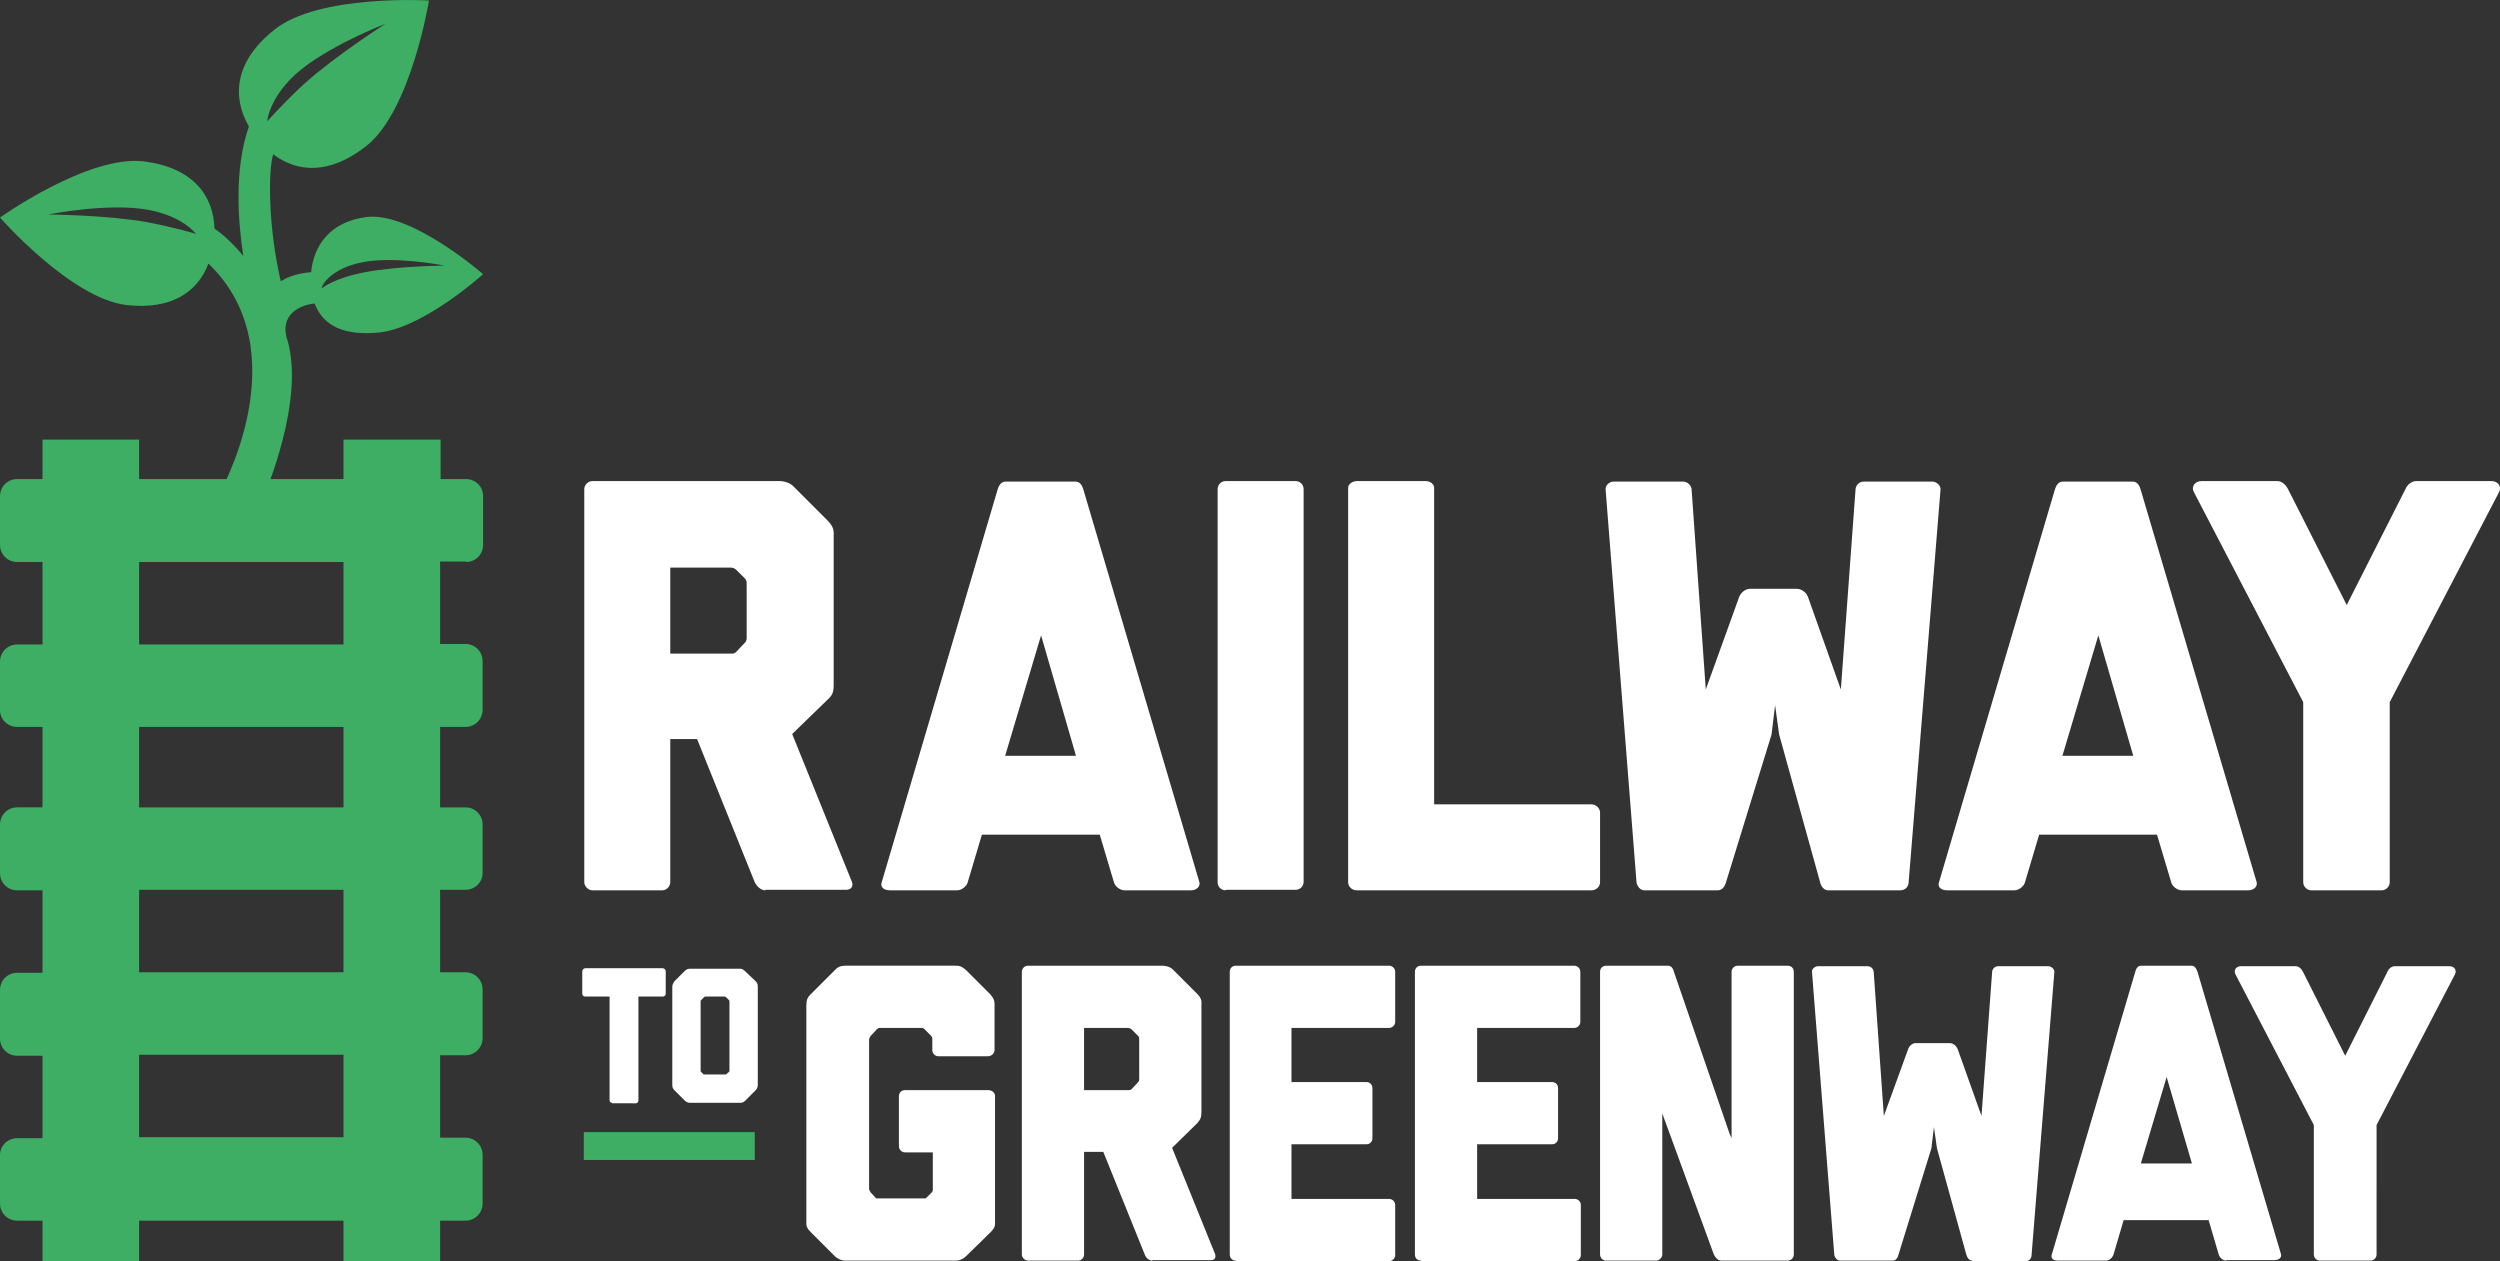 <?xml version="1.0" encoding="utf-8"?>
<!-- Generator: Adobe Illustrator 21.1.0, SVG Export Plug-In . SVG Version: 6.00 Build 0)  -->
<svg version="1.1" id="Layer_1" xmlns="http://www.w3.org/2000/svg" xmlns:xlink="http://www.w3.org/1999/xlink" x="0px" y="0px"
	 viewBox="0 0 494.2 249.3" style="enable-background:new 0 0 494.2 249.3;" xml:space="preserve">
<rect x="0" y="0" width="494.2" height="249.3" fill="#333333" stroke="none"/>
<style type="text/css">
	.st0{fill:#FFFFFF;}
	.st1{fill:#3DAE63;}
</style>
<g>
	<path class="st0" d="M151.3,176c-0.9,0-1.7-0.8-2.1-1.6l-11.4-28.3h-5.3v28.3c0,0.8-0.7,1.6-1.6,1.6h-13.8c-0.8,0-1.6-0.8-1.6-1.6
		V96.7c0-0.9,0.8-1.6,1.6-1.6h36.9c1,0,2.2,0.3,3,1.2l6.6,6.6c1.4,1.4,1.2,2.3,1.2,3.2v29.2c0,1.5-0.2,2.1-1.2,3l-7,6.8l11.8,29.2
		c0.3,0.8,0,1.6-1.2,1.6H151.3z M147.3,127c0.2-0.2,0.3-0.6,0.3-0.9v-10.5c0-0.6,0-0.8-0.3-1.2l-1.7-1.7c-0.5-0.5-0.9-0.5-1.5-0.5
		h-11.6v17h12.2c0.2,0,0.5,0,0.8-0.3L147.3,127z"/>
	<path class="st0" d="M222.3,176c-0.9,0-1.9-0.8-2.1-1.6l-2.8-9.4h-23.3l-2.8,9.4c-0.2,0.8-1.2,1.6-2.1,1.6h-13.2
		c-1.5,0-2-0.8-1.7-1.6l22.9-77.6c0.3-1,0.8-1.6,1.6-1.6h13.8c0.8,0,1.3,0.6,1.6,1.7l22.9,77.5c0.2,0.8-0.5,1.6-1.7,1.6H222.3z
		 M205.8,125.6l-7.1,23.8h14L205.8,125.6z"/>
	<path class="st0" d="M242.3,176c-0.9,0-1.6-0.7-1.6-1.6V96.7c0-0.9,0.7-1.6,1.6-1.6h13.8c0.9,0,1.6,0.7,1.6,1.6v77.6
		c0,0.9-0.7,1.6-1.6,1.6H242.3z"/>
	<path class="st0" d="M268.2,176c-0.9,0-1.7-0.7-1.7-1.6v-78c0-0.7,0.9-1.3,1.7-1.3h13.7c0.8,0,1.6,0.6,1.6,1.3V159h31.1
		c0.9,0,1.7,0.8,1.7,1.6v13.8c0,0.9-0.8,1.6-1.7,1.6H268.2z"/>
	<path class="st0" d="M361.4,176c-0.8,0-1.4-0.7-1.6-1.6l-8.1-29.2l-0.8-5.8l-0.7,5.8l-9,29.2c-0.3,1-0.8,1.6-1.7,1.6h-14.5
		c-0.8,0-1.5-1-1.5-1.7l-6.1-77.5c-0.1-0.8,0.7-1.6,1.6-1.6h13.7c0.9,0,1.7,0.8,1.7,1.6l2.8,39.5l6.6-18.3c0.3-0.8,1.2-1.6,2.1-1.6
		h9.3c0.9,0,1.9,0.7,2.2,1.6l6.5,18.3l2.9-39.5c0-0.8,0.7-1.6,1.6-1.6H382c0.8,0,1.7,0.8,1.6,1.6l-6.3,77.6c0,0.7-0.5,1.6-1.7,1.6
		H361.4z"/>
	<path class="st0" d="M431.3,176c-0.9,0-1.9-0.8-2.1-1.6l-2.8-9.4h-23.3l-2.8,9.4c-0.2,0.8-1.2,1.6-2.1,1.6H385
		c-1.5,0-2-0.8-1.7-1.6l22.9-77.6c0.3-1,0.8-1.6,1.6-1.6h13.8c0.8,0,1.3,0.6,1.6,1.7l22.9,77.5c0.2,0.8-0.5,1.6-1.7,1.6H431.3z
		 M414.8,125.6l-7.1,23.8h14L414.8,125.6z"/>
	<path class="st0" d="M456.9,176c-0.8,0-1.6-0.7-1.6-1.6v-35.6l-21.6-41.5c-0.6-1,0.1-2.2,1.5-2.2h15c0.9,0,1.7,0.8,2.1,1.6
		l11.6,22.9l11.6-22.9c0.3-0.8,1.2-1.6,2.1-1.6h14.9c1.4,0,2.1,1.2,1.5,2.2l-21.6,41.5v35.6c0,0.9-0.8,1.6-1.6,1.6H456.9z"/>
</g>
<g>
	<path class="st0" d="M191,248.3c-1,1-2.1,0.9-2.2,0.9h-21.6c-0.9,0-1.7-0.4-2.2-0.9l-4.7-4.7c-1-1-0.9-1.4-0.9-2.2v-42.7
		c0-1,0.2-1.5,0.9-2.2l4.7-4.7c0.5-0.5,0.9-0.9,2.2-0.9h21.6c0.7,0,1.2,0,2.2,0.9l4.7,4.7c0.9,1,0.9,1.5,0.9,2.2v8.9
		c0,0.6-0.6,1.2-1.3,1.2h-9.8c-0.7,0-1.2-0.6-1.2-1.2v-2.2c0-0.2,0-0.3-0.2-0.6l-1.4-1.4c-0.2-0.2-0.4-0.2-0.6-0.2H174
		c-0.2,0-0.3,0-0.6,0.2l-1.3,1.4c-0.2,0.3-0.3,0.5-0.3,0.8v29.4c0,0.2,0.1,0.4,0.3,0.7l1.1,1.2h9.8l1.2-1.2c0.2-0.2,0.2-0.4,0.2-0.6
		v-7.3h-5.5c-0.7,0-1.2-0.6-1.2-1.2v-9.9c0-0.7,0.5-1.2,1.2-1.2h16.5c0.7,0,1.3,0.5,1.3,1.2v25.2c0,0.7-0.4,1.2-0.9,1.7L191,248.3z"
		/>
	<path class="st0" d="M227.8,249.2c-0.7,0-1.3-0.6-1.5-1.2l-8.2-20.3h-3.8V248c0,0.6-0.5,1.2-1.2,1.2h-9.9c-0.6,0-1.2-0.6-1.2-1.2
		v-55.9c0-0.7,0.6-1.2,1.2-1.2h26.5c0.8,0,1.6,0.2,2.2,0.8l4.8,4.8c1,1,0.8,1.7,0.8,2.3v21c0,1.1-0.2,1.5-0.8,2.2l-5,4.9l8.5,21
		c0.2,0.6,0,1.2-0.8,1.2H227.8z M225,213.9c0.2-0.2,0.2-0.4,0.2-0.7v-7.6c0-0.4,0-0.6-0.2-0.8l-1.3-1.3c-0.3-0.3-0.7-0.3-1.1-0.3
		h-8.3v12.3h8.8c0.2,0,0.3,0,0.6-0.2L225,213.9z"/>
	<path class="st0" d="M244.3,249.2c-0.7,0-1.2-0.5-1.2-1.2v-55.9c0-0.7,0.5-1.2,1.2-1.2h30.3c0.6,0,1.2,0.5,1.2,1.2v9.9
		c0,0.7-0.6,1.2-1.2,1.2h-19.3v10.7h14.8c0.7,0,1.2,0.5,1.2,1.2v9.9c0,0.7-0.5,1.2-1.2,1.2h-14.8v10.8h19.3c0.6,0,1.2,0.5,1.2,1.2
		v9.9c0,0.7-0.6,1.2-1.2,1.2H244.3z"/>
	<path class="st0" d="M280.9,249.2c-0.7,0-1.2-0.5-1.2-1.2v-55.9c0-0.7,0.5-1.2,1.2-1.2h30.3c0.6,0,1.2,0.5,1.2,1.2v9.9
		c0,0.7-0.6,1.2-1.2,1.2H292v10.7h14.8c0.7,0,1.2,0.5,1.2,1.2v9.9c0,0.7-0.5,1.2-1.2,1.2H292v10.8h19.3c0.6,0,1.2,0.5,1.2,1.2v9.9
		c0,0.7-0.6,1.2-1.2,1.2H280.9z"/>
	<path class="st0" d="M340.3,249.2c-0.7,0-1.2-0.6-1.5-1.2l-10.2-27.9V248c0,0.6-0.6,1.2-1.2,1.2h-9.9c-0.7,0-1.2-0.6-1.2-1.2v-55.9
		c0-0.7,0.5-1.2,1.2-1.2h12.2c0.6,0,1,0.4,1.2,1.2l11,32l0.4,0.9v-32.9c0-0.7,0.6-1.2,1.2-1.2h9.9c0.7,0,1.2,0.5,1.2,1.2V248
		c0,0.6-0.5,1.2-1.2,1.2H340.3z"/>
	<path class="st0" d="M389.9,249.2c-0.6,0-1-0.5-1.2-1.2l-5.8-21l-0.6-4.2l-0.5,4.2l-6.5,21c-0.2,0.8-0.6,1.2-1.2,1.2h-10.4
		c-0.6,0-1.1-0.8-1.1-1.2l-4.4-55.8c-0.1-0.6,0.5-1.2,1.2-1.2h9.8c0.7,0,1.2,0.6,1.2,1.2l2,28.4l4.8-13.2c0.2-0.6,0.8-1.2,1.5-1.2
		h6.7c0.7,0,1.3,0.5,1.6,1.2l4.7,13.2l2.1-28.4c0-0.6,0.5-1.2,1.2-1.2h9.9c0.6,0,1.3,0.6,1.2,1.2l-4.5,55.9c0,0.5-0.3,1.2-1.2,1.2
		H389.9z"/>
	<path class="st0" d="M440.1,249.2c-0.7,0-1.3-0.6-1.5-1.2l-2-6.8h-16.8l-2,6.8c-0.2,0.6-0.8,1.2-1.5,1.2h-9.5
		c-1.1,0-1.4-0.6-1.2-1.2l16.5-55.9c0.2-0.8,0.6-1.2,1.2-1.2h9.9c0.6,0,0.9,0.4,1.2,1.2l16.5,55.8c0.2,0.6-0.3,1.2-1.3,1.2H440.1z
		 M428.3,212.9l-5.1,17.1h10.1L428.3,212.9z"/>
	<path class="st0" d="M458.6,249.2c-0.6,0-1.2-0.5-1.2-1.2v-25.6l-15.5-29.8c-0.4-0.8,0.1-1.6,1.1-1.6h10.8c0.7,0,1.2,0.6,1.5,1.2
		l8.3,16.5l8.3-16.5c0.2-0.6,0.8-1.2,1.5-1.2h10.8c1,0,1.5,0.8,1.1,1.6l-15.5,29.8V248c0,0.7-0.6,1.2-1.2,1.2H458.6z"/>
</g>
<g>
	<path class="st1" d="M72.5,42.9c-7.3,0.9-10.5,5.7-11,10.9c-2.4,0.2-4.4,0.8-6,1.8C53,44.8,53,33.8,54,30.5
		c4.9,3.7,11.3,4,18.5-1.7c8.8-7.1,12.3-28.7,12.3-28.7S63-1.2,54.2,5.9c-7.8,6.2-8.4,13.2-5,19.1c-3,8.6-2.1,19.1-1.1,25.6
		c-2.3-2.8-4.6-4.7-5.7-5.4c-0.2-6.6-4.3-12.1-14-13.3C17.4,30.6,0,43,0,43S14,59,25,60.3c8.9,1,14.1-2.6,16.2-8.2
		c18.2,17.5,2.1,45.6,2.1,45.6h9c0,0,7.9-18.2,4.6-30.2c-2-5.6,2.9-7.3,5.3-7.5c1.6,4.3,5.7,6.5,13,5.7c8.8-1.1,20.3-11.5,20.3-11.5
		S81.3,41.8,72.5,42.9z M58.4,14.7c6.1-5.5,17.8-10,17.8-10s-10,6.4-16.1,11.9c-4,3.7-7.3,7.4-7.3,7.4
		C53.1,21.9,54.4,18.4,58.4,14.7z M29,43.9c-7.9-1.4-19.5-1.5-19.5-1.5s12-2.4,19.9-0.9c5.2,1,8.1,3.2,9.4,4.8
		C38.9,46.2,34.2,44.9,29,43.9z M72.2,53.8c-6.3,1.2-8.6,3.2-8.6,3.2c-0.1-0.6,2-4.1,8.3-5.2c6.3-1.2,16,0.7,16,0.7
		S78.5,52.6,72.2,53.8z"/>
</g>
<g>
	<path class="st0" d="M121,218c-0.3,0-0.5-0.2-0.5-0.5V197h-4.8c-0.3,0-0.6-0.2-0.6-0.5V192c0-0.3,0.3-0.6,0.6-0.6h15.3
		c0.3,0,0.6,0.3,0.6,0.6v4.5c0,0.3-0.3,0.5-0.6,0.5h-4.8v20.6c0,0.3-0.3,0.5-0.5,0.5H121z"/>
	<path class="st0" d="M147.3,217.6c-0.3,0.3-0.6,0.4-0.9,0.4h-10c-0.4,0-0.6-0.1-1-0.4l-2.1-2.1c-0.3-0.3-0.4-0.6-0.4-1V195
		c0-0.3,0.2-0.7,0.4-1l2.1-2.1c0.3-0.3,0.7-0.4,1-0.4h9.8c0.4,0,0.5,0,1,0.4l2.2,2.1c0.2,0.2,0.4,0.5,0.4,1v19.5
		c0,0.2-0.1,0.7-0.4,1L147.3,217.6z M144.1,211.9c0.1-0.1,0.1-0.2,0.1-0.3V198c0-0.1,0-0.2-0.1-0.3l-0.6-0.6
		c-0.1-0.1-0.2-0.1-0.3-0.1h-3.7c-0.1,0-0.2,0-0.3,0.1l-0.6,0.6c-0.1,0.1-0.1,0.2-0.1,0.3v13.6c0,0.1,0,0.2,0.1,0.3l0.5,0.5h4.4
		L144.1,211.9z"/>
	<rect x="115.4" y="223.8" class="st1" width="33.8" height="5.5"/>
</g>
<path class="st1" d="M92.1,111.1c1.9,0,3.4-1.5,3.4-3.4l0,0v-9.6c0-1.9-1.5-3.4-3.4-3.4l0,0h-5v-7.8H67.9v7.8H27.5v-7.8H8.4v7.8h-5
	c-1.9,0-3.4,1.5-3.4,3.4l0,0v9.6c0,1.9,1.5,3.4,3.4,3.4l0,0h5v16.3h-5c-1.9,0-3.4,1.5-3.4,3.4l0,0v9.6c0,1.8,1.5,3.3,3.4,3.3h5v15.9
	h-5c-1.9,0-3.4,1.5-3.4,3.4v9.6c0,1.9,1.5,3.4,3.4,3.4h5v16.3h-5c-1.9,0-3.4,1.5-3.4,3.4v9.6c0,1.9,1.5,3.4,3.4,3.4l0,0h5v16.3h-5
	c-1.9,0-3.4,1.5-3.4,3.3v9.6c0,1.9,1.5,3.4,3.4,3.4l0,0h5v8.2h19.1v-8.2h40.4v8.2H87v-8.2h5c1.9,0,3.4-1.5,3.4-3.4l0,0v-9.6
	c0-1.9-1.5-3.4-3.4-3.4l0,0h-5v-16.3h5c1.9,0,3.4-1.5,3.4-3.4l0,0v-9.6c0-1.9-1.5-3.4-3.4-3.4l0,0h-5v-16.3h5c1.9,0,3.4-1.5,3.4-3.3
	V163c0-1.9-1.5-3.4-3.4-3.4l0,0h-5v-15.9h5c1.9,0,3.4-1.5,3.4-3.4l0,0v-9.6c0-1.9-1.5-3.4-3.4-3.4l0,0h-5v-16.3H92.1z M67.9,224.8
	H27.5v-16.3h40.4V224.8z M67.9,192.2H27.5v-16.3h40.4V192.2z M67.9,159.6H27.5v-15.9h40.4V159.6z M67.9,127.4H27.5v-16.3h40.4V127.4
	z"/>
</svg>
